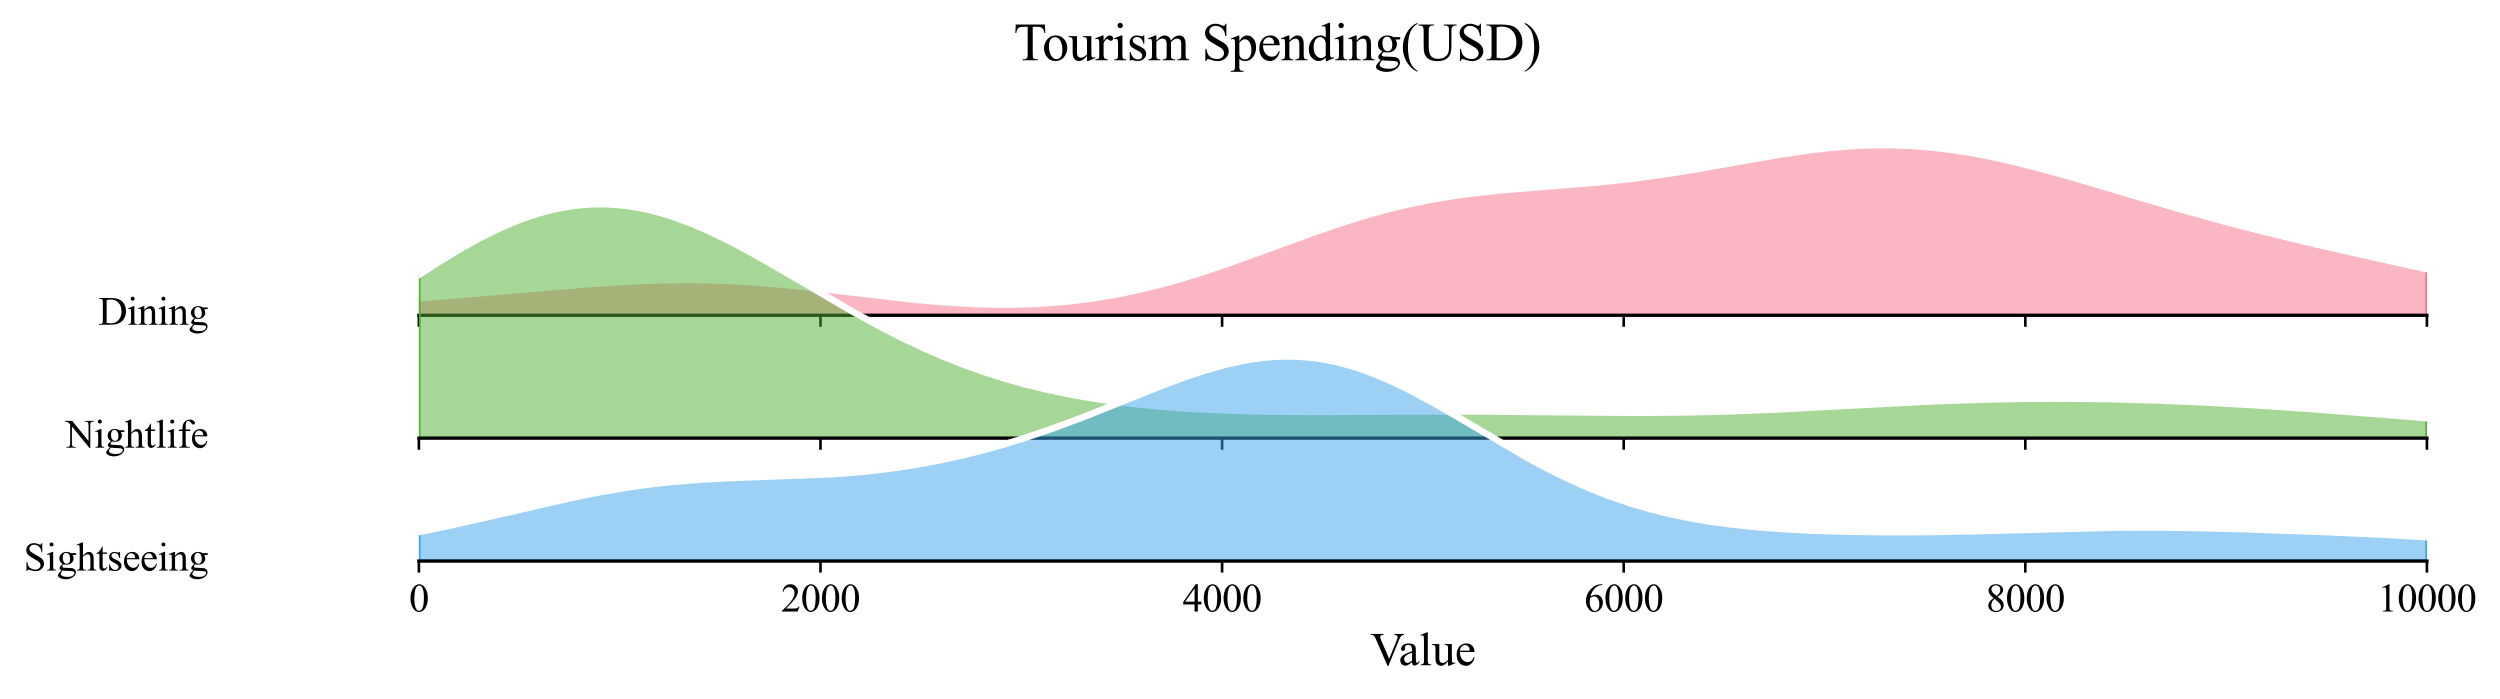 <?xml version="1.0" encoding="utf-8" standalone="no"?>
<!DOCTYPE svg PUBLIC "-//W3C//DTD SVG 1.1//EN"
  "http://www.w3.org/Graphics/SVG/1.1/DTD/svg11.dtd">
<svg xmlns:xlink="http://www.w3.org/1999/xlink" width="759.437pt" height="212.255pt" viewBox="0 0 759.437 212.255" xmlns="http://www.w3.org/2000/svg" version="1.1">
 <defs>
  <style type="text/css">*{stroke-linejoin: round; stroke-linecap: butt}</style>
 </defs>
 <g id="figure_1">
  <g id="patch_1">
   <path d="M 0 212.255 
L 759.437 212.255 
L 759.437 0 
L 0 0 
z
" style="fill: #ffffff"/>
  </g>
  <g id="axes_1">
   <g id="patch_2">
    <path d="M 127.248 95.78 
L 737.237 95.78 
L 737.237 21.12 
L 127.248 21.12 
L 127.248 95.78 
z
" style="fill: none; opacity: 0"/>
   </g>
   <g id="FillBetweenPolyCollection_1">
    <defs>
     <path id="mec93cef20e" d="M 127.248 -121.621 
L 127.248 -116.475 
L 130.313 -116.475 
L 133.378 -116.475 
L 136.443 -116.475 
L 139.509 -116.475 
L 142.574 -116.475 
L 145.639 -116.475 
L 148.705 -116.475 
L 151.77 -116.475 
L 154.835 -116.475 
L 157.9 -116.475 
L 160.966 -116.475 
L 164.031 -116.475 
L 167.096 -116.475 
L 170.161 -116.475 
L 173.227 -116.475 
L 176.292 -116.475 
L 179.357 -116.475 
L 182.423 -116.475 
L 185.488 -116.475 
L 188.553 -116.475 
L 191.618 -116.475 
L 194.684 -116.475 
L 197.749 -116.475 
L 200.814 -116.475 
L 203.879 -116.475 
L 206.945 -116.475 
L 210.01 -116.475 
L 213.075 -116.475 
L 216.141 -116.475 
L 219.206 -116.475 
L 222.271 -116.475 
L 225.336 -116.475 
L 228.402 -116.475 
L 231.467 -116.475 
L 234.532 -116.475 
L 237.598 -116.475 
L 240.663 -116.475 
L 243.728 -116.475 
L 246.793 -116.475 
L 249.859 -116.475 
L 252.924 -116.475 
L 255.989 -116.475 
L 259.054 -116.475 
L 262.12 -116.475 
L 265.185 -116.475 
L 268.25 -116.475 
L 271.316 -116.475 
L 274.381 -116.475 
L 277.446 -116.475 
L 280.511 -116.475 
L 283.577 -116.475 
L 286.642 -116.475 
L 289.707 -116.475 
L 292.772 -116.475 
L 295.838 -116.475 
L 298.903 -116.475 
L 301.968 -116.475 
L 305.034 -116.475 
L 308.099 -116.475 
L 311.164 -116.475 
L 314.229 -116.475 
L 317.295 -116.475 
L 320.36 -116.475 
L 323.425 -116.475 
L 326.49 -116.475 
L 329.556 -116.475 
L 332.621 -116.475 
L 335.686 -116.475 
L 338.752 -116.475 
L 341.817 -116.475 
L 344.882 -116.475 
L 347.947 -116.475 
L 351.013 -116.475 
L 354.078 -116.475 
L 357.143 -116.475 
L 360.208 -116.475 
L 363.274 -116.475 
L 366.339 -116.475 
L 369.404 -116.475 
L 372.47 -116.475 
L 375.535 -116.475 
L 378.6 -116.475 
L 381.665 -116.475 
L 384.731 -116.475 
L 387.796 -116.475 
L 390.861 -116.475 
L 393.926 -116.475 
L 396.992 -116.475 
L 400.057 -116.475 
L 403.122 -116.475 
L 406.188 -116.475 
L 409.253 -116.475 
L 412.318 -116.475 
L 415.383 -116.475 
L 418.449 -116.475 
L 421.514 -116.475 
L 424.579 -116.475 
L 427.644 -116.475 
L 430.71 -116.475 
L 433.775 -116.475 
L 436.84 -116.475 
L 439.906 -116.475 
L 442.971 -116.475 
L 446.036 -116.475 
L 449.101 -116.475 
L 452.167 -116.475 
L 455.232 -116.475 
L 458.297 -116.475 
L 461.362 -116.475 
L 464.428 -116.475 
L 467.493 -116.475 
L 470.558 -116.475 
L 473.624 -116.475 
L 476.689 -116.475 
L 479.754 -116.475 
L 482.819 -116.475 
L 485.885 -116.475 
L 488.95 -116.475 
L 492.015 -116.475 
L 495.081 -116.475 
L 498.146 -116.475 
L 501.211 -116.475 
L 504.276 -116.475 
L 507.342 -116.475 
L 510.407 -116.475 
L 513.472 -116.475 
L 516.537 -116.475 
L 519.603 -116.475 
L 522.668 -116.475 
L 525.733 -116.475 
L 528.799 -116.475 
L 531.864 -116.475 
L 534.929 -116.475 
L 537.994 -116.475 
L 541.06 -116.475 
L 544.125 -116.475 
L 547.19 -116.475 
L 550.255 -116.475 
L 553.321 -116.475 
L 556.386 -116.475 
L 559.451 -116.475 
L 562.517 -116.475 
L 565.582 -116.475 
L 568.647 -116.475 
L 571.712 -116.475 
L 574.778 -116.475 
L 577.843 -116.475 
L 580.908 -116.475 
L 583.973 -116.475 
L 587.039 -116.475 
L 590.104 -116.475 
L 593.169 -116.475 
L 596.235 -116.475 
L 599.3 -116.475 
L 602.365 -116.475 
L 605.43 -116.475 
L 608.496 -116.475 
L 611.561 -116.475 
L 614.626 -116.475 
L 617.691 -116.475 
L 620.757 -116.475 
L 623.822 -116.475 
L 626.887 -116.475 
L 629.953 -116.475 
L 633.018 -116.475 
L 636.083 -116.475 
L 639.148 -116.475 
L 642.214 -116.475 
L 645.279 -116.475 
L 648.344 -116.475 
L 651.409 -116.475 
L 654.475 -116.475 
L 657.54 -116.475 
L 660.605 -116.475 
L 663.671 -116.475 
L 666.736 -116.475 
L 669.801 -116.475 
L 672.866 -116.475 
L 675.932 -116.475 
L 678.997 -116.475 
L 682.062 -116.475 
L 685.127 -116.475 
L 688.193 -116.475 
L 691.258 -116.475 
L 694.323 -116.475 
L 697.389 -116.475 
L 700.454 -116.475 
L 703.519 -116.475 
L 706.584 -116.475 
L 709.65 -116.475 
L 712.715 -116.475 
L 715.78 -116.475 
L 718.846 -116.475 
L 721.911 -116.475 
L 724.976 -116.475 
L 728.041 -116.475 
L 731.107 -116.475 
L 734.172 -116.475 
L 737.237 -116.475 
L 737.237 -130.512 
L 737.237 -130.512 
L 734.172 -131.179 
L 731.107 -131.85 
L 728.041 -132.524 
L 724.976 -133.2 
L 721.911 -133.88 
L 718.846 -134.563 
L 715.78 -135.25 
L 712.715 -135.941 
L 709.65 -136.637 
L 706.584 -137.34 
L 703.519 -138.049 
L 700.454 -138.767 
L 697.389 -139.494 
L 694.323 -140.23 
L 691.258 -140.978 
L 688.193 -141.738 
L 685.127 -142.51 
L 682.062 -143.296 
L 678.997 -144.095 
L 675.932 -144.908 
L 672.866 -145.735 
L 669.801 -146.576 
L 666.736 -147.43 
L 663.671 -148.297 
L 660.605 -149.176 
L 657.54 -150.066 
L 654.475 -150.966 
L 651.409 -151.873 
L 648.344 -152.786 
L 645.279 -153.703 
L 642.214 -154.621 
L 639.148 -155.537 
L 636.083 -156.449 
L 633.018 -157.353 
L 629.953 -158.246 
L 626.887 -159.124 
L 623.822 -159.984 
L 620.757 -160.821 
L 617.691 -161.632 
L 614.626 -162.413 
L 611.561 -163.159 
L 608.496 -163.867 
L 605.43 -164.532 
L 602.365 -165.152 
L 599.3 -165.722 
L 596.235 -166.239 
L 593.169 -166.7 
L 590.104 -167.102 
L 587.039 -167.444 
L 583.973 -167.723 
L 580.908 -167.938 
L 577.843 -168.089 
L 574.778 -168.175 
L 571.712 -168.196 
L 568.647 -168.154 
L 565.582 -168.05 
L 562.517 -167.886 
L 559.451 -167.665 
L 556.386 -167.39 
L 553.321 -167.065 
L 550.255 -166.694 
L 547.19 -166.282 
L 544.125 -165.833 
L 541.06 -165.354 
L 537.994 -164.848 
L 534.929 -164.322 
L 531.864 -163.782 
L 528.799 -163.233 
L 525.733 -162.68 
L 522.668 -162.128 
L 519.603 -161.583 
L 516.537 -161.049 
L 513.472 -160.529 
L 510.407 -160.028 
L 507.342 -159.549 
L 504.276 -159.093 
L 501.211 -158.663 
L 498.146 -158.259 
L 495.081 -157.882 
L 492.015 -157.531 
L 488.95 -157.206 
L 485.885 -156.904 
L 482.819 -156.622 
L 479.754 -156.359 
L 476.689 -156.11 
L 473.624 -155.871 
L 470.558 -155.638 
L 467.493 -155.405 
L 464.428 -155.168 
L 461.362 -154.921 
L 458.297 -154.659 
L 455.232 -154.376 
L 452.167 -154.067 
L 449.101 -153.727 
L 446.036 -153.351 
L 442.971 -152.935 
L 439.906 -152.476 
L 436.84 -151.969 
L 433.775 -151.412 
L 430.71 -150.804 
L 427.644 -150.142 
L 424.579 -149.428 
L 421.514 -148.66 
L 418.449 -147.841 
L 415.383 -146.971 
L 412.318 -146.055 
L 409.253 -145.094 
L 406.188 -144.094 
L 403.122 -143.058 
L 400.057 -141.991 
L 396.992 -140.9 
L 393.926 -139.789 
L 390.861 -138.665 
L 387.796 -137.534 
L 384.731 -136.402 
L 381.665 -135.274 
L 378.6 -134.158 
L 375.535 -133.058 
L 372.47 -131.98 
L 369.404 -130.929 
L 366.339 -129.91 
L 363.274 -128.927 
L 360.208 -127.985 
L 357.143 -127.086 
L 354.078 -126.233 
L 351.013 -125.429 
L 347.947 -124.676 
L 344.882 -123.975 
L 341.817 -123.328 
L 338.752 -122.736 
L 335.686 -122.198 
L 332.621 -121.715 
L 329.556 -121.287 
L 326.49 -120.913 
L 323.425 -120.592 
L 320.36 -120.325 
L 317.295 -120.109 
L 314.229 -119.943 
L 311.164 -119.826 
L 308.099 -119.757 
L 305.034 -119.734 
L 301.968 -119.755 
L 298.903 -119.819 
L 295.838 -119.922 
L 292.772 -120.064 
L 289.707 -120.241 
L 286.642 -120.452 
L 283.577 -120.694 
L 280.511 -120.964 
L 277.446 -121.258 
L 274.381 -121.575 
L 271.316 -121.91 
L 268.25 -122.26 
L 265.185 -122.622 
L 262.12 -122.992 
L 259.054 -123.367 
L 255.989 -123.741 
L 252.924 -124.113 
L 249.859 -124.477 
L 246.793 -124.831 
L 243.728 -125.171 
L 240.663 -125.493 
L 237.598 -125.794 
L 234.532 -126.072 
L 231.467 -126.324 
L 228.402 -126.548 
L 225.336 -126.742 
L 222.271 -126.904 
L 219.206 -127.034 
L 216.141 -127.131 
L 213.075 -127.195 
L 210.01 -127.225 
L 206.945 -127.224 
L 203.879 -127.19 
L 200.814 -127.127 
L 197.749 -127.035 
L 194.684 -126.917 
L 191.618 -126.774 
L 188.553 -126.608 
L 185.488 -126.423 
L 182.423 -126.219 
L 179.357 -126 
L 176.292 -125.768 
L 173.227 -125.525 
L 170.161 -125.274 
L 167.096 -125.015 
L 164.031 -124.752 
L 160.966 -124.486 
L 157.9 -124.217 
L 154.835 -123.948 
L 151.77 -123.68 
L 148.705 -123.413 
L 145.639 -123.147 
L 142.574 -122.885 
L 139.509 -122.625 
L 136.443 -122.369 
L 133.378 -122.116 
L 130.313 -121.867 
L 127.248 -121.621 
z
" style="stroke: #f77189"/>
    </defs>
    <g clip-path="url(#p374863eab0)">
     <use xlink:href="#mec93cef20e" x="0" y="212.255" style="fill: #f77189; fill-opacity: 0.5; stroke: #f77189"/>
    </g>
   </g>
   <g id="matplotlib.axis_1">
    <g id="xtick_1">
     <g id="line2d_1">
      <defs>
       <path id="m8400f06f87" d="M 0 0 
L 0 3.5 
" style="stroke: #000000; stroke-width: 0.8"/>
      </defs>
      <g>
       <use xlink:href="#m8400f06f87" x="127.248" y="95.78" style="stroke: #000000; stroke-width: 0.8"/>
      </g>
     </g>
    </g>
    <g id="xtick_2">
     <g id="line2d_2">
      <g>
       <use xlink:href="#m8400f06f87" x="249.246" y="95.78" style="stroke: #000000; stroke-width: 0.8"/>
      </g>
     </g>
    </g>
    <g id="xtick_3">
     <g id="line2d_3">
      <g>
       <use xlink:href="#m8400f06f87" x="371.243" y="95.78" style="stroke: #000000; stroke-width: 0.8"/>
      </g>
     </g>
    </g>
    <g id="xtick_4">
     <g id="line2d_4">
      <g>
       <use xlink:href="#m8400f06f87" x="493.241" y="95.78" style="stroke: #000000; stroke-width: 0.8"/>
      </g>
     </g>
    </g>
    <g id="xtick_5">
     <g id="line2d_5">
      <g>
       <use xlink:href="#m8400f06f87" x="615.239" y="95.78" style="stroke: #000000; stroke-width: 0.8"/>
      </g>
     </g>
    </g>
    <g id="xtick_6">
     <g id="line2d_6">
      <g>
       <use xlink:href="#m8400f06f87" x="737.237" y="95.78" style="stroke: #000000; stroke-width: 0.8"/>
      </g>
     </g>
    </g>
   </g>
   <g id="matplotlib.axis_2"/>
   <g id="line2d_7">
    <path d="M 127.248 90.634 
L 151.77 88.576 
L 179.357 86.255 
L 191.618 85.482 
L 200.814 85.128 
L 210.01 85.03 
L 219.206 85.221 
L 228.402 85.707 
L 237.598 86.461 
L 249.859 87.778 
L 277.446 90.997 
L 286.642 91.803 
L 295.838 92.333 
L 301.968 92.5 
L 308.099 92.498 
L 314.229 92.312 
L 320.36 91.931 
L 326.49 91.343 
L 332.621 90.54 
L 338.752 89.52 
L 344.882 88.28 
L 351.013 86.826 
L 357.143 85.17 
L 363.274 83.328 
L 372.47 80.276 
L 384.731 75.854 
L 400.057 70.264 
L 409.253 67.161 
L 415.383 65.284 
L 421.514 63.595 
L 427.644 62.113 
L 433.775 60.843 
L 439.906 59.78 
L 446.036 58.904 
L 455.232 57.879 
L 467.493 56.85 
L 485.885 55.352 
L 495.081 54.373 
L 504.276 53.162 
L 513.472 51.726 
L 528.799 49.023 
L 541.06 46.902 
L 550.255 45.561 
L 556.386 44.865 
L 562.517 44.369 
L 568.647 44.101 
L 574.778 44.08 
L 580.908 44.317 
L 587.039 44.811 
L 593.169 45.555 
L 599.3 46.533 
L 605.43 47.723 
L 611.561 49.096 
L 620.757 51.434 
L 629.953 54.01 
L 648.344 59.469 
L 663.671 63.958 
L 675.932 67.347 
L 688.193 70.517 
L 703.519 74.206 
L 721.911 78.375 
L 737.237 81.743 
L 737.237 81.743 
" clip-path="url(#p374863eab0)" style="fill: none; stroke: #ffffff; stroke-width: 2; stroke-linecap: square"/>
   </g>
   <g id="line2d_8">
    <path d="M 127.248 95.78 
L 737.237 95.78 
" style="fill: none; stroke: #000000; stroke-linecap: square"/>
   </g>
   <g id="text_1">
    <g id="patch_3">
     <path d="M 25.905 105.201 
L 67.159 105.201 
L 67.159 86.359 
L 25.905 86.359 
z
" style="fill: #ffffff; opacity: 0.5"/>
    </g>
    <!-- Dining -->
    <g transform="translate(29.865 98.652) scale(0.12 -0.12)">
     <defs>
      <path id="TimesNewRomanPSMT-44" d="M 109 0 
L 109 116 
L 269 116 
Q 538 116 650 288 
Q 719 391 719 750 
L 719 3488 
Q 719 3884 631 3984 
Q 509 4122 269 4122 
L 109 4122 
L 109 4238 
L 1834 4238 
Q 2784 4238 3279 4022 
Q 3775 3806 4076 3303 
Q 4378 2800 4378 2141 
Q 4378 1256 3841 663 
Q 3238 0 2003 0 
L 109 0 
z
M 1319 306 
Q 1716 219 1984 219 
Q 2709 219 3187 728 
Q 3666 1238 3666 2109 
Q 3666 2988 3187 3494 
Q 2709 4000 1959 4000 
Q 1678 4000 1319 3909 
L 1319 306 
z
" transform="scale(0.016)"/>
      <path id="TimesNewRomanPSMT-69" d="M 928 4444 
Q 1059 4444 1151 4351 
Q 1244 4259 1244 4128 
Q 1244 3997 1151 3903 
Q 1059 3809 928 3809 
Q 797 3809 703 3903 
Q 609 3997 609 4128 
Q 609 4259 701 4351 
Q 794 4444 928 4444 
z
M 1188 2947 
L 1188 647 
Q 1188 378 1227 289 
Q 1266 200 1342 156 
Q 1419 113 1622 113 
L 1622 0 
L 231 0 
L 231 113 
Q 441 113 512 153 
Q 584 194 626 287 
Q 669 381 669 647 
L 669 1750 
Q 669 2216 641 2353 
Q 619 2453 572 2492 
Q 525 2531 444 2531 
Q 356 2531 231 2484 
L 188 2597 
L 1050 2947 
L 1188 2947 
z
" transform="scale(0.016)"/>
      <path id="TimesNewRomanPSMT-6e" d="M 1034 2341 
Q 1538 2947 1994 2947 
Q 2228 2947 2397 2830 
Q 2566 2713 2666 2444 
Q 2734 2256 2734 1869 
L 2734 647 
Q 2734 375 2778 278 
Q 2813 200 2889 156 
Q 2966 113 3172 113 
L 3172 0 
L 1756 0 
L 1756 113 
L 1816 113 
Q 2016 113 2095 173 
Q 2175 234 2206 353 
Q 2219 400 2219 647 
L 2219 1819 
Q 2219 2209 2117 2386 
Q 2016 2563 1775 2563 
Q 1403 2563 1034 2156 
L 1034 647 
Q 1034 356 1069 288 
Q 1113 197 1189 155 
Q 1266 113 1500 113 
L 1500 0 
L 84 0 
L 84 113 
L 147 113 
Q 366 113 442 223 
Q 519 334 519 647 
L 519 1709 
Q 519 2225 495 2337 
Q 472 2450 423 2490 
Q 375 2531 294 2531 
Q 206 2531 84 2484 
L 38 2597 
L 900 2947 
L 1034 2947 
L 1034 2341 
z
" transform="scale(0.016)"/>
      <path id="TimesNewRomanPSMT-67" d="M 966 1044 
Q 703 1172 562 1401 
Q 422 1631 422 1909 
Q 422 2334 742 2640 
Q 1063 2947 1563 2947 
Q 1972 2947 2272 2747 
L 2878 2747 
Q 3013 2747 3034 2739 
Q 3056 2731 3066 2713 
Q 3084 2684 3084 2613 
Q 3084 2531 3069 2500 
Q 3059 2484 3036 2475 
Q 3013 2466 2878 2466 
L 2506 2466 
Q 2681 2241 2681 1891 
Q 2681 1491 2375 1206 
Q 2069 922 1553 922 
Q 1341 922 1119 984 
Q 981 866 932 777 
Q 884 688 884 625 
Q 884 572 936 522 
Q 988 472 1138 450 
Q 1225 438 1575 428 
Q 2219 413 2409 384 
Q 2700 344 2873 169 
Q 3047 -6 3047 -263 
Q 3047 -616 2716 -925 
Q 2228 -1381 1444 -1381 
Q 841 -1381 425 -1109 
Q 191 -953 191 -784 
Q 191 -709 225 -634 
Q 278 -519 444 -313 
Q 466 -284 763 25 
Q 600 122 533 198 
Q 466 275 466 372 
Q 466 481 555 628 
Q 644 775 966 1044 
z
M 1509 2797 
Q 1278 2797 1122 2612 
Q 966 2428 966 2047 
Q 966 1553 1178 1281 
Q 1341 1075 1591 1075 
Q 1828 1075 1981 1253 
Q 2134 1431 2134 1813 
Q 2134 2309 1919 2591 
Q 1759 2797 1509 2797 
z
M 934 0 
Q 788 -159 713 -296 
Q 638 -434 638 -550 
Q 638 -700 819 -813 
Q 1131 -1006 1722 -1006 
Q 2284 -1006 2551 -807 
Q 2819 -609 2819 -384 
Q 2819 -222 2659 -153 
Q 2497 -84 2016 -72 
Q 1313 -53 934 0 
z
" transform="scale(0.016)"/>
     </defs>
     <use xlink:href="#TimesNewRomanPSMT-44"/>
     <use xlink:href="#TimesNewRomanPSMT-69" transform="translate(72.217 0)"/>
     <use xlink:href="#TimesNewRomanPSMT-6e" transform="translate(100 0)"/>
     <use xlink:href="#TimesNewRomanPSMT-69" transform="translate(150 0)"/>
     <use xlink:href="#TimesNewRomanPSMT-6e" transform="translate(177.783 0)"/>
     <use xlink:href="#TimesNewRomanPSMT-67" transform="translate(227.783 0)"/>
    </g>
   </g>
  </g>
  <g id="axes_2">
   <g id="patch_4">
    <path d="M 127.248 133.11 
L 737.237 133.11 
L 737.237 58.45 
L 127.248 58.45 
L 127.248 133.11 
z
" style="fill: none; opacity: 0"/>
   </g>
   <g id="FillBetweenPolyCollection_2">
    <defs>
     <path id="m00450c5abe" d="M 127.248 -128.768 
L 127.248 -79.145 
L 130.313 -79.145 
L 133.378 -79.145 
L 136.443 -79.145 
L 139.509 -79.145 
L 142.574 -79.145 
L 145.639 -79.145 
L 148.705 -79.145 
L 151.77 -79.145 
L 154.835 -79.145 
L 157.9 -79.145 
L 160.966 -79.145 
L 164.031 -79.145 
L 167.096 -79.145 
L 170.161 -79.145 
L 173.227 -79.145 
L 176.292 -79.145 
L 179.357 -79.145 
L 182.423 -79.145 
L 185.488 -79.145 
L 188.553 -79.145 
L 191.618 -79.145 
L 194.684 -79.145 
L 197.749 -79.145 
L 200.814 -79.145 
L 203.879 -79.145 
L 206.945 -79.145 
L 210.01 -79.145 
L 213.075 -79.145 
L 216.141 -79.145 
L 219.206 -79.145 
L 222.271 -79.145 
L 225.336 -79.145 
L 228.402 -79.145 
L 231.467 -79.145 
L 234.532 -79.145 
L 237.598 -79.145 
L 240.663 -79.145 
L 243.728 -79.145 
L 246.793 -79.145 
L 249.859 -79.145 
L 252.924 -79.145 
L 255.989 -79.145 
L 259.054 -79.145 
L 262.12 -79.145 
L 265.185 -79.145 
L 268.25 -79.145 
L 271.316 -79.145 
L 274.381 -79.145 
L 277.446 -79.145 
L 280.511 -79.145 
L 283.577 -79.145 
L 286.642 -79.145 
L 289.707 -79.145 
L 292.772 -79.145 
L 295.838 -79.145 
L 298.903 -79.145 
L 301.968 -79.145 
L 305.034 -79.145 
L 308.099 -79.145 
L 311.164 -79.145 
L 314.229 -79.145 
L 317.295 -79.145 
L 320.36 -79.145 
L 323.425 -79.145 
L 326.49 -79.145 
L 329.556 -79.145 
L 332.621 -79.145 
L 335.686 -79.145 
L 338.752 -79.145 
L 341.817 -79.145 
L 344.882 -79.145 
L 347.947 -79.145 
L 351.013 -79.145 
L 354.078 -79.145 
L 357.143 -79.145 
L 360.208 -79.145 
L 363.274 -79.145 
L 366.339 -79.145 
L 369.404 -79.145 
L 372.47 -79.145 
L 375.535 -79.145 
L 378.6 -79.145 
L 381.665 -79.145 
L 384.731 -79.145 
L 387.796 -79.145 
L 390.861 -79.145 
L 393.926 -79.145 
L 396.992 -79.145 
L 400.057 -79.145 
L 403.122 -79.145 
L 406.188 -79.145 
L 409.253 -79.145 
L 412.318 -79.145 
L 415.383 -79.145 
L 418.449 -79.145 
L 421.514 -79.145 
L 424.579 -79.145 
L 427.644 -79.145 
L 430.71 -79.145 
L 433.775 -79.145 
L 436.84 -79.145 
L 439.906 -79.145 
L 442.971 -79.145 
L 446.036 -79.145 
L 449.101 -79.145 
L 452.167 -79.145 
L 455.232 -79.145 
L 458.297 -79.145 
L 461.362 -79.145 
L 464.428 -79.145 
L 467.493 -79.145 
L 470.558 -79.145 
L 473.624 -79.145 
L 476.689 -79.145 
L 479.754 -79.145 
L 482.819 -79.145 
L 485.885 -79.145 
L 488.95 -79.145 
L 492.015 -79.145 
L 495.081 -79.145 
L 498.146 -79.145 
L 501.211 -79.145 
L 504.276 -79.145 
L 507.342 -79.145 
L 510.407 -79.145 
L 513.472 -79.145 
L 516.537 -79.145 
L 519.603 -79.145 
L 522.668 -79.145 
L 525.733 -79.145 
L 528.799 -79.145 
L 531.864 -79.145 
L 534.929 -79.145 
L 537.994 -79.145 
L 541.06 -79.145 
L 544.125 -79.145 
L 547.19 -79.145 
L 550.255 -79.145 
L 553.321 -79.145 
L 556.386 -79.145 
L 559.451 -79.145 
L 562.517 -79.145 
L 565.582 -79.145 
L 568.647 -79.145 
L 571.712 -79.145 
L 574.778 -79.145 
L 577.843 -79.145 
L 580.908 -79.145 
L 583.973 -79.145 
L 587.039 -79.145 
L 590.104 -79.145 
L 593.169 -79.145 
L 596.235 -79.145 
L 599.3 -79.145 
L 602.365 -79.145 
L 605.43 -79.145 
L 608.496 -79.145 
L 611.561 -79.145 
L 614.626 -79.145 
L 617.691 -79.145 
L 620.757 -79.145 
L 623.822 -79.145 
L 626.887 -79.145 
L 629.953 -79.145 
L 633.018 -79.145 
L 636.083 -79.145 
L 639.148 -79.145 
L 642.214 -79.145 
L 645.279 -79.145 
L 648.344 -79.145 
L 651.409 -79.145 
L 654.475 -79.145 
L 657.54 -79.145 
L 660.605 -79.145 
L 663.671 -79.145 
L 666.736 -79.145 
L 669.801 -79.145 
L 672.866 -79.145 
L 675.932 -79.145 
L 678.997 -79.145 
L 682.062 -79.145 
L 685.127 -79.145 
L 688.193 -79.145 
L 691.258 -79.145 
L 694.323 -79.145 
L 697.389 -79.145 
L 700.454 -79.145 
L 703.519 -79.145 
L 706.584 -79.145 
L 709.65 -79.145 
L 712.715 -79.145 
L 715.78 -79.145 
L 718.846 -79.145 
L 721.911 -79.145 
L 724.976 -79.145 
L 728.041 -79.145 
L 731.107 -79.145 
L 734.172 -79.145 
L 737.237 -79.145 
L 737.237 -85.228 
L 737.237 -85.228 
L 734.172 -85.479 
L 731.107 -85.73 
L 728.041 -85.981 
L 724.976 -86.23 
L 721.911 -86.479 
L 718.846 -86.725 
L 715.78 -86.969 
L 712.715 -87.21 
L 709.65 -87.448 
L 706.584 -87.681 
L 703.519 -87.91 
L 700.454 -88.135 
L 697.389 -88.353 
L 694.323 -88.566 
L 691.258 -88.773 
L 688.193 -88.974 
L 685.127 -89.167 
L 682.062 -89.354 
L 678.997 -89.533 
L 675.932 -89.704 
L 672.866 -89.867 
L 669.801 -90.022 
L 666.736 -90.168 
L 663.671 -90.305 
L 660.605 -90.434 
L 657.54 -90.553 
L 654.475 -90.662 
L 651.409 -90.762 
L 648.344 -90.852 
L 645.279 -90.931 
L 642.214 -91.001 
L 639.148 -91.059 
L 636.083 -91.107 
L 633.018 -91.144 
L 629.953 -91.17 
L 626.887 -91.184 
L 623.822 -91.187 
L 620.757 -91.179 
L 617.691 -91.159 
L 614.626 -91.127 
L 611.561 -91.084 
L 608.496 -91.029 
L 605.43 -90.963 
L 602.365 -90.885 
L 599.3 -90.797 
L 596.235 -90.698 
L 593.169 -90.589 
L 590.104 -90.47 
L 587.039 -90.342 
L 583.973 -90.205 
L 580.908 -90.061 
L 577.843 -89.91 
L 574.778 -89.753 
L 571.712 -89.59 
L 568.647 -89.424 
L 565.582 -89.255 
L 562.517 -89.084 
L 559.451 -88.913 
L 556.386 -88.742 
L 553.321 -88.573 
L 550.255 -88.407 
L 547.19 -88.246 
L 544.125 -88.089 
L 541.06 -87.939 
L 537.994 -87.796 
L 534.929 -87.662 
L 531.864 -87.537 
L 528.799 -87.421 
L 525.733 -87.316 
L 522.668 -87.222 
L 519.603 -87.14 
L 516.537 -87.068 
L 513.472 -87.008 
L 510.407 -86.959 
L 507.342 -86.922 
L 504.276 -86.895 
L 501.211 -86.878 
L 498.146 -86.871 
L 495.081 -86.872 
L 492.015 -86.882 
L 488.95 -86.898 
L 485.885 -86.92 
L 482.819 -86.948 
L 479.754 -86.979 
L 476.689 -87.012 
L 473.624 -87.048 
L 470.558 -87.084 
L 467.493 -87.12 
L 464.428 -87.154 
L 461.362 -87.186 
L 458.297 -87.216 
L 455.232 -87.241 
L 452.167 -87.263 
L 449.101 -87.28 
L 446.036 -87.292 
L 442.971 -87.3 
L 439.906 -87.302 
L 436.84 -87.3 
L 433.775 -87.294 
L 430.71 -87.283 
L 427.644 -87.269 
L 424.579 -87.252 
L 421.514 -87.233 
L 418.449 -87.214 
L 415.383 -87.193 
L 412.318 -87.174 
L 409.253 -87.157 
L 406.188 -87.143 
L 403.122 -87.133 
L 400.057 -87.129 
L 396.992 -87.132 
L 393.926 -87.143 
L 390.861 -87.163 
L 387.796 -87.195 
L 384.731 -87.238 
L 381.665 -87.294 
L 378.6 -87.366 
L 375.535 -87.453 
L 372.47 -87.558 
L 369.404 -87.681 
L 366.339 -87.824 
L 363.274 -87.989 
L 360.208 -88.176 
L 357.143 -88.388 
L 354.078 -88.625 
L 351.013 -88.89 
L 347.947 -89.183 
L 344.882 -89.507 
L 341.817 -89.862 
L 338.752 -90.252 
L 335.686 -90.677 
L 332.621 -91.14 
L 329.556 -91.642 
L 326.49 -92.186 
L 323.425 -92.773 
L 320.36 -93.406 
L 317.295 -94.086 
L 314.229 -94.815 
L 311.164 -95.596 
L 308.099 -96.43 
L 305.034 -97.318 
L 301.968 -98.263 
L 298.903 -99.266 
L 295.838 -100.327 
L 292.772 -101.448 
L 289.707 -102.63 
L 286.642 -103.871 
L 283.577 -105.173 
L 280.511 -106.534 
L 277.446 -107.953 
L 274.381 -109.429 
L 271.316 -110.96 
L 268.25 -112.541 
L 265.185 -114.171 
L 262.12 -115.845 
L 259.054 -117.558 
L 255.989 -119.305 
L 252.924 -121.08 
L 249.859 -122.877 
L 246.793 -124.688 
L 243.728 -126.505 
L 240.663 -128.321 
L 237.598 -130.127 
L 234.532 -131.914 
L 231.467 -133.671 
L 228.402 -135.39 
L 225.336 -137.061 
L 222.271 -138.674 
L 219.206 -140.219 
L 216.141 -141.685 
L 213.075 -143.064 
L 210.01 -144.346 
L 206.945 -145.522 
L 203.879 -146.584 
L 200.814 -147.523 
L 197.749 -148.333 
L 194.684 -149.007 
L 191.618 -149.54 
L 188.553 -149.927 
L 185.488 -150.165 
L 182.423 -150.25 
L 179.357 -150.181 
L 176.292 -149.958 
L 173.227 -149.581 
L 170.161 -149.052 
L 167.096 -148.373 
L 164.031 -147.548 
L 160.966 -146.581 
L 157.9 -145.479 
L 154.835 -144.248 
L 151.77 -142.895 
L 148.705 -141.429 
L 145.639 -139.857 
L 142.574 -138.19 
L 139.509 -136.437 
L 136.443 -134.607 
L 133.378 -132.712 
L 130.313 -130.762 
L 127.248 -128.768 
z
" style="stroke: #50b131"/>
    </defs>
    <g clip-path="url(#pfb5761f194)">
     <use xlink:href="#m00450c5abe" x="0" y="212.255" style="fill: #50b131; fill-opacity: 0.5; stroke: #50b131"/>
    </g>
   </g>
   <g id="matplotlib.axis_3">
    <g id="xtick_7">
     <g id="line2d_9">
      <g>
       <use xlink:href="#m8400f06f87" x="127.248" y="133.11" style="stroke: #000000; stroke-width: 0.8"/>
      </g>
     </g>
    </g>
    <g id="xtick_8">
     <g id="line2d_10">
      <g>
       <use xlink:href="#m8400f06f87" x="249.246" y="133.11" style="stroke: #000000; stroke-width: 0.8"/>
      </g>
     </g>
    </g>
    <g id="xtick_9">
     <g id="line2d_11">
      <g>
       <use xlink:href="#m8400f06f87" x="371.243" y="133.11" style="stroke: #000000; stroke-width: 0.8"/>
      </g>
     </g>
    </g>
    <g id="xtick_10">
     <g id="line2d_12">
      <g>
       <use xlink:href="#m8400f06f87" x="493.241" y="133.11" style="stroke: #000000; stroke-width: 0.8"/>
      </g>
     </g>
    </g>
    <g id="xtick_11">
     <g id="line2d_13">
      <g>
       <use xlink:href="#m8400f06f87" x="615.239" y="133.11" style="stroke: #000000; stroke-width: 0.8"/>
      </g>
     </g>
    </g>
    <g id="xtick_12">
     <g id="line2d_14">
      <g>
       <use xlink:href="#m8400f06f87" x="737.237" y="133.11" style="stroke: #000000; stroke-width: 0.8"/>
      </g>
     </g>
    </g>
   </g>
   <g id="matplotlib.axis_4"/>
   <g id="line2d_15">
    <path d="M 127.248 83.488 
L 133.378 79.543 
L 139.509 75.819 
L 145.639 72.398 
L 151.77 69.36 
L 154.835 68.007 
L 157.9 66.776 
L 160.966 65.674 
L 164.031 64.708 
L 167.096 63.883 
L 170.161 63.204 
L 173.227 62.674 
L 176.292 62.297 
L 179.357 62.074 
L 182.423 62.005 
L 185.488 62.09 
L 188.553 62.328 
L 191.618 62.715 
L 194.684 63.248 
L 197.749 63.922 
L 200.814 64.732 
L 203.879 65.672 
L 210.01 67.909 
L 216.141 70.57 
L 222.271 73.581 
L 228.402 76.865 
L 237.598 82.128 
L 259.054 94.697 
L 268.25 99.714 
L 274.381 102.826 
L 280.511 105.721 
L 286.642 108.384 
L 292.772 110.807 
L 298.903 112.989 
L 305.034 114.937 
L 311.164 116.659 
L 317.295 118.169 
L 323.425 119.482 
L 329.556 120.613 
L 335.686 121.578 
L 344.882 122.749 
L 354.078 123.63 
L 363.274 124.267 
L 372.47 124.698 
L 384.731 125.017 
L 400.057 125.126 
L 427.644 124.986 
L 449.101 124.975 
L 473.624 125.207 
L 498.146 125.384 
L 513.472 125.247 
L 525.733 124.939 
L 541.06 124.316 
L 562.517 123.171 
L 587.039 121.914 
L 602.365 121.37 
L 614.626 121.128 
L 626.887 121.071 
L 639.148 121.196 
L 654.475 121.593 
L 669.801 122.234 
L 685.127 123.088 
L 703.519 124.345 
L 728.041 126.275 
L 737.237 127.027 
L 737.237 127.027 
" clip-path="url(#pfb5761f194)" style="fill: none; stroke: #ffffff; stroke-width: 2; stroke-linecap: square"/>
   </g>
   <g id="line2d_16">
    <path d="M 127.248 133.11 
L 737.237 133.11 
" style="fill: none; stroke: #000000; stroke-linecap: square"/>
   </g>
   <g id="text_2">
    <g id="patch_5">
     <path d="M 15.915 142.531 
L 67.159 142.531 
L 67.159 123.689 
L 15.915 123.689 
z
" style="fill: #ffffff; opacity: 0.5"/>
    </g>
    <!-- Nightlife -->
    <g transform="translate(19.875 135.982) scale(0.12 -0.12)">
     <defs>
      <path id="TimesNewRomanPSMT-4e" d="M -84 4238 
L 1066 4238 
L 3656 1059 
L 3656 3503 
Q 3656 3894 3569 3991 
Q 3453 4122 3203 4122 
L 3056 4122 
L 3056 4238 
L 4531 4238 
L 4531 4122 
L 4381 4122 
Q 4113 4122 4000 3959 
Q 3931 3859 3931 3503 
L 3931 -69 
L 3819 -69 
L 1025 3344 
L 1025 734 
Q 1025 344 1109 247 
Q 1228 116 1475 116 
L 1625 116 
L 1625 0 
L 150 0 
L 150 116 
L 297 116 
Q 569 116 681 278 
Q 750 378 750 734 
L 750 3681 
Q 566 3897 470 3965 
Q 375 4034 191 4094 
Q 100 4122 -84 4122 
L -84 4238 
z
" transform="scale(0.016)"/>
      <path id="TimesNewRomanPSMT-68" d="M 1041 4444 
L 1041 2350 
Q 1388 2731 1591 2839 
Q 1794 2947 1997 2947 
Q 2241 2947 2416 2812 
Q 2591 2678 2675 2391 
Q 2734 2191 2734 1659 
L 2734 647 
Q 2734 375 2778 275 
Q 2809 200 2884 156 
Q 2959 113 3159 113 
L 3159 0 
L 1753 0 
L 1753 113 
L 1819 113 
Q 2019 113 2097 173 
Q 2175 234 2206 353 
Q 2216 403 2216 647 
L 2216 1659 
Q 2216 2128 2167 2275 
Q 2119 2422 2012 2495 
Q 1906 2569 1756 2569 
Q 1603 2569 1437 2487 
Q 1272 2406 1041 2159 
L 1041 647 
Q 1041 353 1073 281 
Q 1106 209 1195 161 
Q 1284 113 1503 113 
L 1503 0 
L 84 0 
L 84 113 
Q 275 113 384 172 
Q 447 203 484 290 
Q 522 378 522 647 
L 522 3238 
Q 522 3728 498 3840 
Q 475 3953 426 3993 
Q 378 4034 297 4034 
Q 231 4034 84 3984 
L 41 4094 
L 897 4444 
L 1041 4444 
z
" transform="scale(0.016)"/>
      <path id="TimesNewRomanPSMT-74" d="M 1031 3803 
L 1031 2863 
L 1700 2863 
L 1700 2644 
L 1031 2644 
L 1031 788 
Q 1031 509 1111 412 
Q 1191 316 1316 316 
Q 1419 316 1516 380 
Q 1613 444 1666 569 
L 1788 569 
Q 1678 263 1478 108 
Q 1278 -47 1066 -47 
Q 922 -47 784 33 
Q 647 113 581 261 
Q 516 409 516 719 
L 516 2644 
L 63 2644 
L 63 2747 
Q 234 2816 414 2980 
Q 594 3144 734 3369 
Q 806 3488 934 3803 
L 1031 3803 
z
" transform="scale(0.016)"/>
      <path id="TimesNewRomanPSMT-6c" d="M 1184 4444 
L 1184 647 
Q 1184 378 1223 290 
Q 1263 203 1344 158 
Q 1425 113 1647 113 
L 1647 0 
L 244 0 
L 244 113 
Q 441 113 512 153 
Q 584 194 625 287 
Q 666 381 666 647 
L 666 3247 
Q 666 3731 644 3842 
Q 622 3953 573 3993 
Q 525 4034 450 4034 
Q 369 4034 244 3984 
L 191 4094 
L 1044 4444 
L 1184 4444 
z
" transform="scale(0.016)"/>
      <path id="TimesNewRomanPSMT-66" d="M 1319 2638 
L 1319 756 
Q 1319 356 1406 250 
Q 1522 113 1716 113 
L 1975 113 
L 1975 0 
L 266 0 
L 266 113 
L 394 113 
Q 519 113 622 175 
Q 725 238 764 344 
Q 803 450 803 756 
L 803 2638 
L 247 2638 
L 247 2863 
L 803 2863 
L 803 3050 
Q 803 3478 940 3775 
Q 1078 4072 1361 4255 
Q 1644 4438 1997 4438 
Q 2325 4438 2600 4225 
Q 2781 4084 2781 3909 
Q 2781 3816 2700 3733 
Q 2619 3650 2525 3650 
Q 2453 3650 2373 3701 
Q 2294 3753 2178 3923 
Q 2063 4094 1966 4153 
Q 1869 4213 1750 4213 
Q 1606 4213 1506 4136 
Q 1406 4059 1362 3898 
Q 1319 3738 1319 3069 
L 1319 2863 
L 2056 2863 
L 2056 2638 
L 1319 2638 
z
" transform="scale(0.016)"/>
      <path id="TimesNewRomanPSMT-65" d="M 681 1784 
Q 678 1147 991 784 
Q 1303 422 1725 422 
Q 2006 422 2214 576 
Q 2422 731 2563 1106 
L 2659 1044 
Q 2594 616 2278 264 
Q 1963 -88 1488 -88 
Q 972 -88 605 314 
Q 238 716 238 1394 
Q 238 2128 614 2539 
Q 991 2950 1559 2950 
Q 2041 2950 2350 2633 
Q 2659 2316 2659 1784 
L 681 1784 
z
M 681 1966 
L 2006 1966 
Q 1991 2241 1941 2353 
Q 1863 2528 1708 2628 
Q 1553 2728 1384 2728 
Q 1125 2728 920 2526 
Q 716 2325 681 1966 
z
" transform="scale(0.016)"/>
     </defs>
     <use xlink:href="#TimesNewRomanPSMT-4e"/>
     <use xlink:href="#TimesNewRomanPSMT-69" transform="translate(72.217 0)"/>
     <use xlink:href="#TimesNewRomanPSMT-67" transform="translate(100 0)"/>
     <use xlink:href="#TimesNewRomanPSMT-68" transform="translate(150 0)"/>
     <use xlink:href="#TimesNewRomanPSMT-74" transform="translate(200 0)"/>
     <use xlink:href="#TimesNewRomanPSMT-6c" transform="translate(227.783 0)"/>
     <use xlink:href="#TimesNewRomanPSMT-69" transform="translate(255.566 0)"/>
     <use xlink:href="#TimesNewRomanPSMT-66" transform="translate(283.35 0)"/>
     <use xlink:href="#TimesNewRomanPSMT-65" transform="translate(316.65 0)"/>
    </g>
   </g>
  </g>
  <g id="axes_3">
   <g id="patch_6">
    <path d="M 127.248 170.44 
L 737.237 170.44 
L 737.237 95.78 
L 127.248 95.78 
L 127.248 170.44 
z
" style="fill: none; opacity: 0"/>
   </g>
   <g id="FillBetweenPolyCollection_3">
    <defs>
     <path id="mac3a8df775" d="M 127.248 -50.656 
L 127.248 -41.815 
L 130.313 -41.815 
L 133.378 -41.815 
L 136.443 -41.815 
L 139.509 -41.815 
L 142.574 -41.815 
L 145.639 -41.815 
L 148.705 -41.815 
L 151.77 -41.815 
L 154.835 -41.815 
L 157.9 -41.815 
L 160.966 -41.815 
L 164.031 -41.815 
L 167.096 -41.815 
L 170.161 -41.815 
L 173.227 -41.815 
L 176.292 -41.815 
L 179.357 -41.815 
L 182.423 -41.815 
L 185.488 -41.815 
L 188.553 -41.815 
L 191.618 -41.815 
L 194.684 -41.815 
L 197.749 -41.815 
L 200.814 -41.815 
L 203.879 -41.815 
L 206.945 -41.815 
L 210.01 -41.815 
L 213.075 -41.815 
L 216.141 -41.815 
L 219.206 -41.815 
L 222.271 -41.815 
L 225.336 -41.815 
L 228.402 -41.815 
L 231.467 -41.815 
L 234.532 -41.815 
L 237.598 -41.815 
L 240.663 -41.815 
L 243.728 -41.815 
L 246.793 -41.815 
L 249.859 -41.815 
L 252.924 -41.815 
L 255.989 -41.815 
L 259.054 -41.815 
L 262.12 -41.815 
L 265.185 -41.815 
L 268.25 -41.815 
L 271.316 -41.815 
L 274.381 -41.815 
L 277.446 -41.815 
L 280.511 -41.815 
L 283.577 -41.815 
L 286.642 -41.815 
L 289.707 -41.815 
L 292.772 -41.815 
L 295.838 -41.815 
L 298.903 -41.815 
L 301.968 -41.815 
L 305.034 -41.815 
L 308.099 -41.815 
L 311.164 -41.815 
L 314.229 -41.815 
L 317.295 -41.815 
L 320.36 -41.815 
L 323.425 -41.815 
L 326.49 -41.815 
L 329.556 -41.815 
L 332.621 -41.815 
L 335.686 -41.815 
L 338.752 -41.815 
L 341.817 -41.815 
L 344.882 -41.815 
L 347.947 -41.815 
L 351.013 -41.815 
L 354.078 -41.815 
L 357.143 -41.815 
L 360.208 -41.815 
L 363.274 -41.815 
L 366.339 -41.815 
L 369.404 -41.815 
L 372.47 -41.815 
L 375.535 -41.815 
L 378.6 -41.815 
L 381.665 -41.815 
L 384.731 -41.815 
L 387.796 -41.815 
L 390.861 -41.815 
L 393.926 -41.815 
L 396.992 -41.815 
L 400.057 -41.815 
L 403.122 -41.815 
L 406.188 -41.815 
L 409.253 -41.815 
L 412.318 -41.815 
L 415.383 -41.815 
L 418.449 -41.815 
L 421.514 -41.815 
L 424.579 -41.815 
L 427.644 -41.815 
L 430.71 -41.815 
L 433.775 -41.815 
L 436.84 -41.815 
L 439.906 -41.815 
L 442.971 -41.815 
L 446.036 -41.815 
L 449.101 -41.815 
L 452.167 -41.815 
L 455.232 -41.815 
L 458.297 -41.815 
L 461.362 -41.815 
L 464.428 -41.815 
L 467.493 -41.815 
L 470.558 -41.815 
L 473.624 -41.815 
L 476.689 -41.815 
L 479.754 -41.815 
L 482.819 -41.815 
L 485.885 -41.815 
L 488.95 -41.815 
L 492.015 -41.815 
L 495.081 -41.815 
L 498.146 -41.815 
L 501.211 -41.815 
L 504.276 -41.815 
L 507.342 -41.815 
L 510.407 -41.815 
L 513.472 -41.815 
L 516.537 -41.815 
L 519.603 -41.815 
L 522.668 -41.815 
L 525.733 -41.815 
L 528.799 -41.815 
L 531.864 -41.815 
L 534.929 -41.815 
L 537.994 -41.815 
L 541.06 -41.815 
L 544.125 -41.815 
L 547.19 -41.815 
L 550.255 -41.815 
L 553.321 -41.815 
L 556.386 -41.815 
L 559.451 -41.815 
L 562.517 -41.815 
L 565.582 -41.815 
L 568.647 -41.815 
L 571.712 -41.815 
L 574.778 -41.815 
L 577.843 -41.815 
L 580.908 -41.815 
L 583.973 -41.815 
L 587.039 -41.815 
L 590.104 -41.815 
L 593.169 -41.815 
L 596.235 -41.815 
L 599.3 -41.815 
L 602.365 -41.815 
L 605.43 -41.815 
L 608.496 -41.815 
L 611.561 -41.815 
L 614.626 -41.815 
L 617.691 -41.815 
L 620.757 -41.815 
L 623.822 -41.815 
L 626.887 -41.815 
L 629.953 -41.815 
L 633.018 -41.815 
L 636.083 -41.815 
L 639.148 -41.815 
L 642.214 -41.815 
L 645.279 -41.815 
L 648.344 -41.815 
L 651.409 -41.815 
L 654.475 -41.815 
L 657.54 -41.815 
L 660.605 -41.815 
L 663.671 -41.815 
L 666.736 -41.815 
L 669.801 -41.815 
L 672.866 -41.815 
L 675.932 -41.815 
L 678.997 -41.815 
L 682.062 -41.815 
L 685.127 -41.815 
L 688.193 -41.815 
L 691.258 -41.815 
L 694.323 -41.815 
L 697.389 -41.815 
L 700.454 -41.815 
L 703.519 -41.815 
L 706.584 -41.815 
L 709.65 -41.815 
L 712.715 -41.815 
L 715.78 -41.815 
L 718.846 -41.815 
L 721.911 -41.815 
L 724.976 -41.815 
L 728.041 -41.815 
L 731.107 -41.815 
L 734.172 -41.815 
L 737.237 -41.815 
L 737.237 -49.065 
L 737.237 -49.065 
L 734.172 -49.262 
L 731.107 -49.448 
L 728.041 -49.623 
L 724.976 -49.789 
L 721.911 -49.946 
L 718.846 -50.095 
L 715.78 -50.236 
L 712.715 -50.371 
L 709.65 -50.501 
L 706.584 -50.625 
L 703.519 -50.746 
L 700.454 -50.863 
L 697.389 -50.976 
L 694.323 -51.087 
L 691.258 -51.194 
L 688.193 -51.298 
L 685.127 -51.399 
L 682.062 -51.495 
L 678.997 -51.586 
L 675.932 -51.671 
L 672.866 -51.749 
L 669.801 -51.82 
L 666.736 -51.881 
L 663.671 -51.933 
L 660.605 -51.975 
L 657.54 -52.005 
L 654.475 -52.024 
L 651.409 -52.03 
L 648.344 -52.024 
L 645.279 -52.006 
L 642.214 -51.976 
L 639.148 -51.934 
L 636.083 -51.882 
L 633.018 -51.82 
L 629.953 -51.749 
L 626.887 -51.671 
L 623.822 -51.588 
L 620.757 -51.499 
L 617.691 -51.409 
L 614.626 -51.316 
L 611.561 -51.224 
L 608.496 -51.134 
L 605.43 -51.047 
L 602.365 -50.965 
L 599.3 -50.888 
L 596.235 -50.818 
L 593.169 -50.756 
L 590.104 -50.703 
L 587.039 -50.659 
L 583.973 -50.625 
L 580.908 -50.601 
L 577.843 -50.589 
L 574.778 -50.588 
L 571.712 -50.6 
L 568.647 -50.625 
L 565.582 -50.662 
L 562.517 -50.714 
L 559.451 -50.781 
L 556.386 -50.865 
L 553.321 -50.965 
L 550.255 -51.085 
L 547.19 -51.225 
L 544.125 -51.387 
L 541.06 -51.574 
L 537.994 -51.788 
L 534.929 -52.031 
L 531.864 -52.308 
L 528.799 -52.619 
L 525.733 -52.97 
L 522.668 -53.364 
L 519.603 -53.803 
L 516.537 -54.292 
L 513.472 -54.835 
L 510.407 -55.435 
L 507.342 -56.097 
L 504.276 -56.822 
L 501.211 -57.616 
L 498.146 -58.48 
L 495.081 -59.418 
L 492.015 -60.431 
L 488.95 -61.521 
L 485.885 -62.688 
L 482.819 -63.933 
L 479.754 -65.255 
L 476.689 -66.652 
L 473.624 -68.122 
L 470.558 -69.661 
L 467.493 -71.263 
L 464.428 -72.925 
L 461.362 -74.637 
L 458.297 -76.394 
L 455.232 -78.185 
L 452.167 -80.002 
L 449.101 -81.832 
L 446.036 -83.666 
L 442.971 -85.491 
L 439.906 -87.294 
L 436.84 -89.064 
L 433.775 -90.786 
L 430.71 -92.449 
L 427.644 -94.039 
L 424.579 -95.545 
L 421.514 -96.955 
L 418.449 -98.259 
L 415.383 -99.445 
L 412.318 -100.507 
L 409.253 -101.436 
L 406.188 -102.227 
L 403.122 -102.874 
L 400.057 -103.375 
L 396.992 -103.727 
L 393.926 -103.932 
L 390.861 -103.99 
L 387.796 -103.905 
L 384.731 -103.681 
L 381.665 -103.323 
L 378.6 -102.839 
L 375.535 -102.237 
L 372.47 -101.525 
L 369.404 -100.713 
L 366.339 -99.811 
L 363.274 -98.831 
L 360.208 -97.781 
L 357.143 -96.675 
L 354.078 -95.521 
L 351.013 -94.331 
L 347.947 -93.114 
L 344.882 -91.88 
L 341.817 -90.638 
L 338.752 -89.396 
L 335.686 -88.161 
L 332.621 -86.94 
L 329.556 -85.738 
L 326.49 -84.561 
L 323.425 -83.413 
L 320.36 -82.297 
L 317.295 -81.216 
L 314.229 -80.173 
L 311.164 -79.169 
L 308.099 -78.206 
L 305.034 -77.284 
L 301.968 -76.406 
L 298.903 -75.571 
L 295.838 -74.779 
L 292.772 -74.031 
L 289.707 -73.327 
L 286.642 -72.668 
L 283.577 -72.052 
L 280.511 -71.481 
L 277.446 -70.954 
L 274.381 -70.471 
L 271.316 -70.031 
L 268.25 -69.633 
L 265.185 -69.276 
L 262.12 -68.96 
L 259.054 -68.681 
L 255.989 -68.438 
L 252.924 -68.228 
L 249.859 -68.048 
L 246.793 -67.894 
L 243.728 -67.762 
L 240.663 -67.648 
L 237.598 -67.548 
L 234.532 -67.455 
L 231.467 -67.365 
L 228.402 -67.273 
L 225.336 -67.173 
L 222.271 -67.061 
L 219.206 -66.93 
L 216.141 -66.777 
L 213.075 -66.596 
L 210.01 -66.385 
L 206.945 -66.14 
L 203.879 -65.858 
L 200.814 -65.538 
L 197.749 -65.177 
L 194.684 -64.777 
L 191.618 -64.336 
L 188.553 -63.855 
L 185.488 -63.337 
L 182.423 -62.782 
L 179.357 -62.195 
L 176.292 -61.577 
L 173.227 -60.933 
L 170.161 -60.265 
L 167.096 -59.579 
L 164.031 -58.878 
L 160.966 -58.166 
L 157.9 -57.448 
L 154.835 -56.726 
L 151.77 -56.006 
L 148.705 -55.291 
L 145.639 -54.584 
L 142.574 -53.888 
L 139.509 -53.205 
L 136.443 -52.539 
L 133.378 -51.891 
L 130.313 -51.263 
L 127.248 -50.656 
z
" style="stroke: #3ba3ec"/>
    </defs>
    <g clip-path="url(#p0c13fe06a7)">
     <use xlink:href="#mac3a8df775" x="0" y="212.255" style="fill: #3ba3ec; fill-opacity: 0.5; stroke: #3ba3ec"/>
    </g>
   </g>
   <g id="matplotlib.axis_5">
    <g id="xtick_13">
     <g id="line2d_17">
      <g>
       <use xlink:href="#m8400f06f87" x="127.248" y="170.44" style="stroke: #000000; stroke-width: 0.8"/>
      </g>
     </g>
     <g id="text_3">
      <!-- 0 -->
      <g transform="translate(124.248 185.773) scale(0.12 -0.12)">
       <defs>
        <path id="TimesNewRomanPSMT-30" d="M 231 2094 
Q 231 2819 450 3342 
Q 669 3866 1031 4122 
Q 1313 4325 1613 4325 
Q 2100 4325 2488 3828 
Q 2972 3213 2972 2159 
Q 2972 1422 2759 906 
Q 2547 391 2217 158 
Q 1888 -75 1581 -75 
Q 975 -75 572 641 
Q 231 1244 231 2094 
z
M 844 2016 
Q 844 1141 1059 588 
Q 1238 122 1591 122 
Q 1759 122 1940 273 
Q 2122 425 2216 781 
Q 2359 1319 2359 2297 
Q 2359 3022 2209 3506 
Q 2097 3866 1919 4016 
Q 1791 4119 1609 4119 
Q 1397 4119 1231 3928 
Q 1006 3669 925 3112 
Q 844 2556 844 2016 
z
" transform="scale(0.016)"/>
       </defs>
       <use xlink:href="#TimesNewRomanPSMT-30"/>
      </g>
     </g>
    </g>
    <g id="xtick_14">
     <g id="line2d_18">
      <g>
       <use xlink:href="#m8400f06f87" x="249.246" y="170.44" style="stroke: #000000; stroke-width: 0.8"/>
      </g>
     </g>
     <g id="text_4">
      <!-- 2000 -->
      <g transform="translate(237.246 185.773) scale(0.12 -0.12)">
       <defs>
        <path id="TimesNewRomanPSMT-32" d="M 2934 816 
L 2638 0 
L 138 0 
L 138 116 
Q 1241 1122 1691 1759 
Q 2141 2397 2141 2925 
Q 2141 3328 1894 3587 
Q 1647 3847 1303 3847 
Q 991 3847 742 3664 
Q 494 3481 375 3128 
L 259 3128 
Q 338 3706 661 4015 
Q 984 4325 1469 4325 
Q 1984 4325 2329 3994 
Q 2675 3663 2675 3213 
Q 2675 2891 2525 2569 
Q 2294 2063 1775 1497 
Q 997 647 803 472 
L 1909 472 
Q 2247 472 2383 497 
Q 2519 522 2628 598 
Q 2738 675 2819 816 
L 2934 816 
z
" transform="scale(0.016)"/>
       </defs>
       <use xlink:href="#TimesNewRomanPSMT-32"/>
       <use xlink:href="#TimesNewRomanPSMT-30" transform="translate(50 0)"/>
       <use xlink:href="#TimesNewRomanPSMT-30" transform="translate(100 0)"/>
       <use xlink:href="#TimesNewRomanPSMT-30" transform="translate(150 0)"/>
      </g>
     </g>
    </g>
    <g id="xtick_15">
     <g id="line2d_19">
      <g>
       <use xlink:href="#m8400f06f87" x="371.243" y="170.44" style="stroke: #000000; stroke-width: 0.8"/>
      </g>
     </g>
     <g id="text_5">
      <!-- 4000 -->
      <g transform="translate(359.243 185.773) scale(0.12 -0.12)">
       <defs>
        <path id="TimesNewRomanPSMT-34" d="M 2978 1563 
L 2978 1119 
L 2409 1119 
L 2409 0 
L 1894 0 
L 1894 1119 
L 100 1119 
L 100 1519 
L 2066 4325 
L 2409 4325 
L 2409 1563 
L 2978 1563 
z
M 1894 1563 
L 1894 3666 
L 406 1563 
L 1894 1563 
z
" transform="scale(0.016)"/>
       </defs>
       <use xlink:href="#TimesNewRomanPSMT-34"/>
       <use xlink:href="#TimesNewRomanPSMT-30" transform="translate(50 0)"/>
       <use xlink:href="#TimesNewRomanPSMT-30" transform="translate(100 0)"/>
       <use xlink:href="#TimesNewRomanPSMT-30" transform="translate(150 0)"/>
      </g>
     </g>
    </g>
    <g id="xtick_16">
     <g id="line2d_20">
      <g>
       <use xlink:href="#m8400f06f87" x="493.241" y="170.44" style="stroke: #000000; stroke-width: 0.8"/>
      </g>
     </g>
     <g id="text_6">
      <!-- 6000 -->
      <g transform="translate(481.241 185.773) scale(0.12 -0.12)">
       <defs>
        <path id="TimesNewRomanPSMT-36" d="M 2869 4325 
L 2869 4209 
Q 2456 4169 2195 4045 
Q 1934 3922 1679 3669 
Q 1425 3416 1258 3105 
Q 1091 2794 978 2366 
Q 1428 2675 1881 2675 
Q 2316 2675 2634 2325 
Q 2953 1975 2953 1425 
Q 2953 894 2631 456 
Q 2244 -75 1606 -75 
Q 1172 -75 869 213 
Q 275 772 275 1663 
Q 275 2231 503 2743 
Q 731 3256 1154 3653 
Q 1578 4050 1965 4187 
Q 2353 4325 2688 4325 
L 2869 4325 
z
M 925 2138 
Q 869 1716 869 1456 
Q 869 1156 980 804 
Q 1091 453 1309 247 
Q 1469 100 1697 100 
Q 1969 100 2183 356 
Q 2397 613 2397 1088 
Q 2397 1622 2184 2012 
Q 1972 2403 1581 2403 
Q 1463 2403 1327 2353 
Q 1191 2303 925 2138 
z
" transform="scale(0.016)"/>
       </defs>
       <use xlink:href="#TimesNewRomanPSMT-36"/>
       <use xlink:href="#TimesNewRomanPSMT-30" transform="translate(50 0)"/>
       <use xlink:href="#TimesNewRomanPSMT-30" transform="translate(100 0)"/>
       <use xlink:href="#TimesNewRomanPSMT-30" transform="translate(150 0)"/>
      </g>
     </g>
    </g>
    <g id="xtick_17">
     <g id="line2d_21">
      <g>
       <use xlink:href="#m8400f06f87" x="615.239" y="170.44" style="stroke: #000000; stroke-width: 0.8"/>
      </g>
     </g>
     <g id="text_7">
      <!-- 8000 -->
      <g transform="translate(603.239 185.773) scale(0.12 -0.12)">
       <defs>
        <path id="TimesNewRomanPSMT-38" d="M 1228 2134 
Q 725 2547 579 2797 
Q 434 3047 434 3316 
Q 434 3728 753 4026 
Q 1072 4325 1600 4325 
Q 2113 4325 2425 4047 
Q 2738 3769 2738 3413 
Q 2738 3175 2569 2928 
Q 2400 2681 1866 2347 
Q 2416 1922 2594 1678 
Q 2831 1359 2831 1006 
Q 2831 559 2490 242 
Q 2150 -75 1597 -75 
Q 994 -75 656 303 
Q 388 606 388 966 
Q 388 1247 577 1523 
Q 766 1800 1228 2134 
z
M 1719 2469 
Q 2094 2806 2194 3001 
Q 2294 3197 2294 3444 
Q 2294 3772 2109 3958 
Q 1925 4144 1606 4144 
Q 1288 4144 1088 3959 
Q 888 3775 888 3528 
Q 888 3366 970 3203 
Q 1053 3041 1206 2894 
L 1719 2469 
z
M 1375 2016 
Q 1116 1797 991 1539 
Q 866 1281 866 981 
Q 866 578 1086 336 
Q 1306 94 1647 94 
Q 1984 94 2187 284 
Q 2391 475 2391 747 
Q 2391 972 2272 1150 
Q 2050 1481 1375 2016 
z
" transform="scale(0.016)"/>
       </defs>
       <use xlink:href="#TimesNewRomanPSMT-38"/>
       <use xlink:href="#TimesNewRomanPSMT-30" transform="translate(50 0)"/>
       <use xlink:href="#TimesNewRomanPSMT-30" transform="translate(100 0)"/>
       <use xlink:href="#TimesNewRomanPSMT-30" transform="translate(150 0)"/>
      </g>
     </g>
    </g>
    <g id="xtick_18">
     <g id="line2d_22">
      <g>
       <use xlink:href="#m8400f06f87" x="737.237" y="170.44" style="stroke: #000000; stroke-width: 0.8"/>
      </g>
     </g>
     <g id="text_8">
      <!-- 10000 -->
      <g transform="translate(722.237 185.773) scale(0.12 -0.12)">
       <defs>
        <path id="TimesNewRomanPSMT-31" d="M 750 3822 
L 1781 4325 
L 1884 4325 
L 1884 747 
Q 1884 391 1914 303 
Q 1944 216 2037 169 
Q 2131 122 2419 116 
L 2419 0 
L 825 0 
L 825 116 
Q 1125 122 1212 167 
Q 1300 213 1334 289 
Q 1369 366 1369 747 
L 1369 3034 
Q 1369 3497 1338 3628 
Q 1316 3728 1258 3775 
Q 1200 3822 1119 3822 
Q 1003 3822 797 3725 
L 750 3822 
z
" transform="scale(0.016)"/>
       </defs>
       <use xlink:href="#TimesNewRomanPSMT-31"/>
       <use xlink:href="#TimesNewRomanPSMT-30" transform="translate(50 0)"/>
       <use xlink:href="#TimesNewRomanPSMT-30" transform="translate(100 0)"/>
       <use xlink:href="#TimesNewRomanPSMT-30" transform="translate(150 0)"/>
       <use xlink:href="#TimesNewRomanPSMT-30" transform="translate(200 0)"/>
      </g>
     </g>
    </g>
    <g id="text_9">
     <!-- Value -->
     <g transform="translate(416.306 202.061) scale(0.14 -0.14)">
      <defs>
       <path id="TimesNewRomanPSMT-56" d="M 4544 4238 
L 4544 4122 
Q 4319 4081 4203 3978 
Q 4038 3825 3909 3509 
L 2431 -97 
L 2316 -97 
L 728 3556 
Q 606 3838 556 3900 
Q 478 3997 364 4051 
Q 250 4106 56 4122 
L 56 4238 
L 1788 4238 
L 1788 4122 
Q 1494 4094 1406 4022 
Q 1319 3950 1319 3838 
Q 1319 3681 1463 3350 
L 2541 866 
L 3541 3319 
Q 3688 3681 3688 3822 
Q 3688 3913 3597 3995 
Q 3506 4078 3291 4113 
Q 3275 4116 3238 4122 
L 3238 4238 
L 4544 4238 
z
" transform="scale(0.016)"/>
       <path id="TimesNewRomanPSMT-61" d="M 1822 413 
Q 1381 72 1269 19 
Q 1100 -59 909 -59 
Q 613 -59 420 144 
Q 228 347 228 678 
Q 228 888 322 1041 
Q 450 1253 767 1440 
Q 1084 1628 1822 1897 
L 1822 2009 
Q 1822 2438 1686 2597 
Q 1550 2756 1291 2756 
Q 1094 2756 978 2650 
Q 859 2544 859 2406 
L 866 2225 
Q 866 2081 792 2003 
Q 719 1925 600 1925 
Q 484 1925 411 2006 
Q 338 2088 338 2228 
Q 338 2497 613 2722 
Q 888 2947 1384 2947 
Q 1766 2947 2009 2819 
Q 2194 2722 2281 2516 
Q 2338 2381 2338 1966 
L 2338 994 
Q 2338 584 2353 492 
Q 2369 400 2405 369 
Q 2441 338 2488 338 
Q 2538 338 2575 359 
Q 2641 400 2828 588 
L 2828 413 
Q 2478 -56 2159 -56 
Q 2006 -56 1915 50 
Q 1825 156 1822 413 
z
M 1822 616 
L 1822 1706 
Q 1350 1519 1213 1441 
Q 966 1303 859 1153 
Q 753 1003 753 825 
Q 753 600 887 451 
Q 1022 303 1197 303 
Q 1434 303 1822 616 
z
" transform="scale(0.016)"/>
       <path id="TimesNewRomanPSMT-75" d="M 2709 2863 
L 2709 1128 
Q 2709 631 2732 520 
Q 2756 409 2807 365 
Q 2859 322 2928 322 
Q 3025 322 3147 375 
L 3191 266 
L 2334 -88 
L 2194 -88 
L 2194 519 
Q 1825 119 1631 15 
Q 1438 -88 1222 -88 
Q 981 -88 804 51 
Q 628 191 559 409 
Q 491 628 491 1028 
L 491 2306 
Q 491 2509 447 2587 
Q 403 2666 317 2708 
Q 231 2750 6 2747 
L 6 2863 
L 1009 2863 
L 1009 947 
Q 1009 547 1148 422 
Q 1288 297 1484 297 
Q 1619 297 1789 381 
Q 1959 466 2194 703 
L 2194 2325 
Q 2194 2569 2105 2655 
Q 2016 2741 1734 2747 
L 1734 2863 
L 2709 2863 
z
" transform="scale(0.016)"/>
      </defs>
      <use xlink:href="#TimesNewRomanPSMT-56"/>
      <use xlink:href="#TimesNewRomanPSMT-61" transform="translate(61.092 0)"/>
      <use xlink:href="#TimesNewRomanPSMT-6c" transform="translate(105.477 0)"/>
      <use xlink:href="#TimesNewRomanPSMT-75" transform="translate(133.26 0)"/>
      <use xlink:href="#TimesNewRomanPSMT-65" transform="translate(183.26 0)"/>
     </g>
    </g>
   </g>
   <g id="matplotlib.axis_6"/>
   <g id="line2d_23">
    <path d="M 127.248 161.599 
L 136.443 159.716 
L 148.705 156.964 
L 173.227 151.323 
L 182.423 149.473 
L 191.618 147.92 
L 197.749 147.078 
L 203.879 146.397 
L 213.075 145.659 
L 222.271 145.195 
L 252.924 144.028 
L 262.12 143.296 
L 268.25 142.622 
L 274.381 141.784 
L 280.511 140.774 
L 286.642 139.588 
L 292.772 138.224 
L 298.903 136.685 
L 305.034 134.971 
L 311.164 133.087 
L 320.36 129.959 
L 329.556 126.517 
L 341.817 121.617 
L 354.078 116.734 
L 360.208 114.474 
L 366.339 112.444 
L 372.47 110.73 
L 378.6 109.416 
L 381.665 108.932 
L 384.731 108.574 
L 387.796 108.35 
L 390.861 108.265 
L 393.926 108.323 
L 396.992 108.528 
L 400.057 108.881 
L 403.122 109.382 
L 406.188 110.029 
L 409.253 110.819 
L 412.318 111.748 
L 415.383 112.81 
L 421.514 115.3 
L 427.644 118.216 
L 433.775 121.469 
L 439.906 124.961 
L 464.428 139.331 
L 470.558 142.595 
L 476.689 145.603 
L 482.819 148.322 
L 488.95 150.735 
L 495.081 152.837 
L 501.211 154.639 
L 507.342 156.159 
L 513.472 157.42 
L 519.603 158.452 
L 525.733 159.285 
L 531.864 159.948 
L 541.06 160.681 
L 550.255 161.171 
L 562.517 161.541 
L 574.778 161.667 
L 587.039 161.597 
L 602.365 161.29 
L 642.214 160.28 
L 654.475 160.232 
L 666.736 160.374 
L 682.062 160.761 
L 706.584 161.63 
L 724.976 162.466 
L 737.237 163.19 
L 737.237 163.19 
" clip-path="url(#p0c13fe06a7)" style="fill: none; stroke: #ffffff; stroke-width: 2; stroke-linecap: square"/>
   </g>
   <g id="line2d_24">
    <path d="M 127.248 170.44 
L 737.237 170.44 
" style="fill: none; stroke: #000000; stroke-linecap: square"/>
   </g>
   <g id="text_10">
    <g id="patch_7">
     <path d="M 3.24 179.861 
L 67.159 179.861 
L 67.159 161.019 
L 3.24 161.019 
z
" style="fill: #ffffff; opacity: 0.5"/>
    </g>
    <!-- Sightseeing -->
    <g transform="translate(7.2 173.312) scale(0.12 -0.12)">
     <defs>
      <path id="TimesNewRomanPSMT-53" d="M 2934 4334 
L 2934 2869 
L 2819 2869 
Q 2763 3291 2617 3541 
Q 2472 3791 2203 3937 
Q 1934 4084 1647 4084 
Q 1322 4084 1109 3886 
Q 897 3688 897 3434 
Q 897 3241 1031 3081 
Q 1225 2847 1953 2456 
Q 2547 2138 2764 1967 
Q 2981 1797 3098 1565 
Q 3216 1334 3216 1081 
Q 3216 600 2842 251 
Q 2469 -97 1881 -97 
Q 1697 -97 1534 -69 
Q 1438 -53 1133 45 
Q 828 144 747 144 
Q 669 144 623 97 
Q 578 50 556 -97 
L 441 -97 
L 441 1356 
L 556 1356 
Q 638 900 775 673 
Q 913 447 1195 297 
Q 1478 147 1816 147 
Q 2206 147 2432 353 
Q 2659 559 2659 841 
Q 2659 997 2573 1156 
Q 2488 1316 2306 1453 
Q 2184 1547 1640 1851 
Q 1097 2156 867 2337 
Q 638 2519 519 2737 
Q 400 2956 400 3219 
Q 400 3675 750 4004 
Q 1100 4334 1641 4334 
Q 1978 4334 2356 4169 
Q 2531 4091 2603 4091 
Q 2684 4091 2736 4139 
Q 2788 4188 2819 4334 
L 2934 4334 
z
" transform="scale(0.016)"/>
      <path id="TimesNewRomanPSMT-73" d="M 2050 2947 
L 2050 1972 
L 1947 1972 
Q 1828 2431 1642 2597 
Q 1456 2763 1169 2763 
Q 950 2763 815 2647 
Q 681 2531 681 2391 
Q 681 2216 781 2091 
Q 878 1963 1175 1819 
L 1631 1597 
Q 2266 1288 2266 781 
Q 2266 391 1970 151 
Q 1675 -88 1309 -88 
Q 1047 -88 709 6 
Q 606 38 541 38 
Q 469 38 428 -44 
L 325 -44 
L 325 978 
L 428 978 
Q 516 541 762 319 
Q 1009 97 1316 97 
Q 1531 97 1667 223 
Q 1803 350 1803 528 
Q 1803 744 1651 891 
Q 1500 1038 1047 1263 
Q 594 1488 453 1669 
Q 313 1847 313 2119 
Q 313 2472 555 2709 
Q 797 2947 1181 2947 
Q 1350 2947 1591 2875 
Q 1750 2828 1803 2828 
Q 1853 2828 1881 2850 
Q 1909 2872 1947 2947 
L 2050 2947 
z
" transform="scale(0.016)"/>
     </defs>
     <use xlink:href="#TimesNewRomanPSMT-53"/>
     <use xlink:href="#TimesNewRomanPSMT-69" transform="translate(55.615 0)"/>
     <use xlink:href="#TimesNewRomanPSMT-67" transform="translate(83.398 0)"/>
     <use xlink:href="#TimesNewRomanPSMT-68" transform="translate(133.398 0)"/>
     <use xlink:href="#TimesNewRomanPSMT-74" transform="translate(183.398 0)"/>
     <use xlink:href="#TimesNewRomanPSMT-73" transform="translate(211.182 0)"/>
     <use xlink:href="#TimesNewRomanPSMT-65" transform="translate(250.098 0)"/>
     <use xlink:href="#TimesNewRomanPSMT-65" transform="translate(294.482 0)"/>
     <use xlink:href="#TimesNewRomanPSMT-69" transform="translate(338.867 0)"/>
     <use xlink:href="#TimesNewRomanPSMT-6e" transform="translate(366.65 0)"/>
     <use xlink:href="#TimesNewRomanPSMT-67" transform="translate(416.65 0)"/>
    </g>
   </g>
  </g>
  <g id="text_11">
   <!-- Tourism Spending(USD) -->
   <g transform="translate(307.935 18.31) scale(0.16 -0.16)">
    <defs>
     <path id="TimesNewRomanPSMT-54" d="M 3703 4238 
L 3750 3244 
L 3631 3244 
Q 3597 3506 3538 3619 
Q 3441 3800 3280 3886 
Q 3119 3972 2856 3972 
L 2259 3972 
L 2259 734 
Q 2259 344 2344 247 
Q 2463 116 2709 116 
L 2856 116 
L 2856 0 
L 1059 0 
L 1059 116 
L 1209 116 
Q 1478 116 1591 278 
Q 1659 378 1659 734 
L 1659 3972 
L 1150 3972 
Q 853 3972 728 3928 
Q 566 3869 450 3700 
Q 334 3531 313 3244 
L 194 3244 
L 244 4238 
L 3703 4238 
z
" transform="scale(0.016)"/>
     <path id="TimesNewRomanPSMT-6f" d="M 1600 2947 
Q 2250 2947 2644 2453 
Q 2978 2031 2978 1484 
Q 2978 1100 2793 706 
Q 2609 313 2286 112 
Q 1963 -88 1566 -88 
Q 919 -88 538 428 
Q 216 863 216 1403 
Q 216 1797 411 2186 
Q 606 2575 925 2761 
Q 1244 2947 1600 2947 
z
M 1503 2744 
Q 1338 2744 1170 2645 
Q 1003 2547 900 2300 
Q 797 2053 797 1666 
Q 797 1041 1045 587 
Q 1294 134 1700 134 
Q 2003 134 2200 384 
Q 2397 634 2397 1244 
Q 2397 2006 2069 2444 
Q 1847 2744 1503 2744 
z
" transform="scale(0.016)"/>
     <path id="TimesNewRomanPSMT-72" d="M 1038 2947 
L 1038 2303 
Q 1397 2947 1775 2947 
Q 1947 2947 2059 2842 
Q 2172 2738 2172 2600 
Q 2172 2478 2090 2393 
Q 2009 2309 1897 2309 
Q 1788 2309 1652 2417 
Q 1516 2525 1450 2525 
Q 1394 2525 1328 2463 
Q 1188 2334 1038 2041 
L 1038 669 
Q 1038 431 1097 309 
Q 1138 225 1241 169 
Q 1344 113 1538 113 
L 1538 0 
L 72 0 
L 72 113 
Q 291 113 397 181 
Q 475 231 506 341 
Q 522 394 522 644 
L 522 1753 
Q 522 2253 501 2348 
Q 481 2444 426 2487 
Q 372 2531 291 2531 
Q 194 2531 72 2484 
L 41 2597 
L 906 2947 
L 1038 2947 
z
" transform="scale(0.016)"/>
     <path id="TimesNewRomanPSMT-6d" d="M 1050 2338 
Q 1363 2650 1419 2697 
Q 1559 2816 1721 2881 
Q 1884 2947 2044 2947 
Q 2313 2947 2506 2790 
Q 2700 2634 2766 2338 
Q 3088 2713 3309 2830 
Q 3531 2947 3766 2947 
Q 3994 2947 4170 2830 
Q 4347 2713 4450 2447 
Q 4519 2266 4519 1878 
L 4519 647 
Q 4519 378 4559 278 
Q 4591 209 4675 161 
Q 4759 113 4950 113 
L 4950 0 
L 3538 0 
L 3538 113 
L 3597 113 
Q 3781 113 3884 184 
Q 3956 234 3988 344 
Q 4000 397 4000 647 
L 4000 1878 
Q 4000 2228 3916 2372 
Q 3794 2572 3525 2572 
Q 3359 2572 3192 2489 
Q 3025 2406 2788 2181 
L 2781 2147 
L 2788 2013 
L 2788 647 
Q 2788 353 2820 281 
Q 2853 209 2943 161 
Q 3034 113 3253 113 
L 3253 0 
L 1806 0 
L 1806 113 
Q 2044 113 2133 169 
Q 2222 225 2256 338 
Q 2272 391 2272 647 
L 2272 1878 
Q 2272 2228 2169 2381 
Q 2031 2581 1784 2581 
Q 1616 2581 1450 2491 
Q 1191 2353 1050 2181 
L 1050 647 
Q 1050 366 1089 281 
Q 1128 197 1204 155 
Q 1281 113 1516 113 
L 1516 0 
L 100 0 
L 100 113 
Q 297 113 375 155 
Q 453 197 493 289 
Q 534 381 534 647 
L 534 1741 
Q 534 2213 506 2350 
Q 484 2453 437 2492 
Q 391 2531 309 2531 
Q 222 2531 100 2484 
L 53 2597 
L 916 2947 
L 1050 2947 
L 1050 2338 
z
" transform="scale(0.016)"/>
     <path id="TimesNewRomanPSMT-20" transform="scale(0.016)"/>
     <path id="TimesNewRomanPSMT-70" d="M -6 2578 
L 875 2934 
L 994 2934 
L 994 2266 
Q 1216 2644 1439 2795 
Q 1663 2947 1909 2947 
Q 2341 2947 2628 2609 
Q 2981 2197 2981 1534 
Q 2981 794 2556 309 
Q 2206 -88 1675 -88 
Q 1444 -88 1275 -22 
Q 1150 25 994 166 
L 994 -706 
Q 994 -1000 1030 -1079 
Q 1066 -1159 1155 -1206 
Q 1244 -1253 1478 -1253 
L 1478 -1369 
L -22 -1369 
L -22 -1253 
L 56 -1253 
Q 228 -1256 350 -1188 
Q 409 -1153 442 -1076 
Q 475 -1000 475 -688 
L 475 2019 
Q 475 2297 450 2372 
Q 425 2447 370 2484 
Q 316 2522 222 2522 
Q 147 2522 31 2478 
L -6 2578 
z
M 994 2081 
L 994 1013 
Q 994 666 1022 556 
Q 1066 375 1236 237 
Q 1406 100 1666 100 
Q 1978 100 2172 344 
Q 2425 663 2425 1241 
Q 2425 1897 2138 2250 
Q 1938 2494 1663 2494 
Q 1513 2494 1366 2419 
Q 1253 2363 994 2081 
z
" transform="scale(0.016)"/>
     <path id="TimesNewRomanPSMT-64" d="M 2222 322 
Q 2013 103 1813 7 
Q 1613 -88 1381 -88 
Q 913 -88 563 304 
Q 213 697 213 1313 
Q 213 1928 600 2439 
Q 988 2950 1597 2950 
Q 1975 2950 2222 2709 
L 2222 3238 
Q 2222 3728 2198 3840 
Q 2175 3953 2125 3993 
Q 2075 4034 2000 4034 
Q 1919 4034 1784 3984 
L 1744 4094 
L 2597 4444 
L 2738 4444 
L 2738 1134 
Q 2738 631 2761 520 
Q 2784 409 2836 365 
Q 2888 322 2956 322 
Q 3041 322 3181 375 
L 3216 266 
L 2366 -88 
L 2222 -88 
L 2222 322 
z
M 2222 541 
L 2222 2016 
Q 2203 2228 2109 2403 
Q 2016 2578 1861 2667 
Q 1706 2756 1559 2756 
Q 1284 2756 1069 2509 
Q 784 2184 784 1559 
Q 784 928 1059 592 
Q 1334 256 1672 256 
Q 1956 256 2222 541 
z
" transform="scale(0.016)"/>
     <path id="TimesNewRomanPSMT-28" d="M 1988 -1253 
L 1988 -1369 
Q 1516 -1131 1200 -813 
Q 750 -359 506 256 
Q 263 872 263 1534 
Q 263 2503 741 3301 
Q 1219 4100 1988 4444 
L 1988 4313 
Q 1603 4100 1356 3731 
Q 1109 3363 987 2797 
Q 866 2231 866 1616 
Q 866 947 969 400 
Q 1050 -31 1165 -292 
Q 1281 -553 1476 -793 
Q 1672 -1034 1988 -1253 
z
" transform="scale(0.016)"/>
     <path id="TimesNewRomanPSMT-55" d="M 3053 4122 
L 3053 4238 
L 4553 4238 
L 4553 4122 
L 4394 4122 
Q 4144 4122 4009 3913 
Q 3944 3816 3944 3463 
L 3944 1744 
Q 3944 1106 3817 754 
Q 3691 403 3320 151 
Q 2950 -100 2313 -100 
Q 1619 -100 1259 140 
Q 900 381 750 788 
Q 650 1066 650 1831 
L 650 3488 
Q 650 3878 542 4000 
Q 434 4122 194 4122 
L 34 4122 
L 34 4238 
L 1866 4238 
L 1866 4122 
L 1703 4122 
Q 1441 4122 1328 3956 
Q 1250 3844 1250 3488 
L 1250 1641 
Q 1250 1394 1295 1075 
Q 1341 756 1459 578 
Q 1578 400 1801 284 
Q 2025 169 2350 169 
Q 2766 169 3094 350 
Q 3422 531 3542 814 
Q 3663 1097 3663 1772 
L 3663 3488 
Q 3663 3884 3575 3984 
Q 3453 4122 3213 4122 
L 3053 4122 
z
" transform="scale(0.016)"/>
     <path id="TimesNewRomanPSMT-29" d="M 144 4313 
L 144 4444 
Q 619 4209 934 3891 
Q 1381 3434 1625 2820 
Q 1869 2206 1869 1541 
Q 1869 572 1392 -226 
Q 916 -1025 144 -1369 
L 144 -1253 
Q 528 -1038 776 -670 
Q 1025 -303 1145 264 
Q 1266 831 1266 1447 
Q 1266 2113 1163 2663 
Q 1084 3094 967 3353 
Q 850 3613 656 3853 
Q 463 4094 144 4313 
z
" transform="scale(0.016)"/>
    </defs>
    <use xlink:href="#TimesNewRomanPSMT-54"/>
    <use xlink:href="#TimesNewRomanPSMT-6f" transform="translate(54.084 0)"/>
    <use xlink:href="#TimesNewRomanPSMT-75" transform="translate(104.084 0)"/>
    <use xlink:href="#TimesNewRomanPSMT-72" transform="translate(154.084 0)"/>
    <use xlink:href="#TimesNewRomanPSMT-69" transform="translate(187.385 0)"/>
    <use xlink:href="#TimesNewRomanPSMT-73" transform="translate(215.168 0)"/>
    <use xlink:href="#TimesNewRomanPSMT-6d" transform="translate(254.084 0)"/>
    <use xlink:href="#TimesNewRomanPSMT-20" transform="translate(331.867 0)"/>
    <use xlink:href="#TimesNewRomanPSMT-53" transform="translate(356.867 0)"/>
    <use xlink:href="#TimesNewRomanPSMT-70" transform="translate(412.482 0)"/>
    <use xlink:href="#TimesNewRomanPSMT-65" transform="translate(462.482 0)"/>
    <use xlink:href="#TimesNewRomanPSMT-6e" transform="translate(506.867 0)"/>
    <use xlink:href="#TimesNewRomanPSMT-64" transform="translate(556.867 0)"/>
    <use xlink:href="#TimesNewRomanPSMT-69" transform="translate(606.867 0)"/>
    <use xlink:href="#TimesNewRomanPSMT-6e" transform="translate(634.65 0)"/>
    <use xlink:href="#TimesNewRomanPSMT-67" transform="translate(684.65 0)"/>
    <use xlink:href="#TimesNewRomanPSMT-28" transform="translate(734.65 0)"/>
    <use xlink:href="#TimesNewRomanPSMT-55" transform="translate(767.951 0)"/>
    <use xlink:href="#TimesNewRomanPSMT-53" transform="translate(840.168 0)"/>
    <use xlink:href="#TimesNewRomanPSMT-44" transform="translate(895.783 0)"/>
    <use xlink:href="#TimesNewRomanPSMT-29" transform="translate(968 0)"/>
   </g>
  </g>
 </g>
 <defs>
  <clipPath id="p374863eab0">
   <rect x="127.248" y="21.12" width="609.99" height="74.66"/>
  </clipPath>
  <clipPath id="pfb5761f194">
   <rect x="127.248" y="58.45" width="609.99" height="74.66"/>
  </clipPath>
  <clipPath id="p0c13fe06a7">
   <rect x="127.248" y="95.78" width="609.99" height="74.66"/>
  </clipPath>
 </defs>
</svg>
